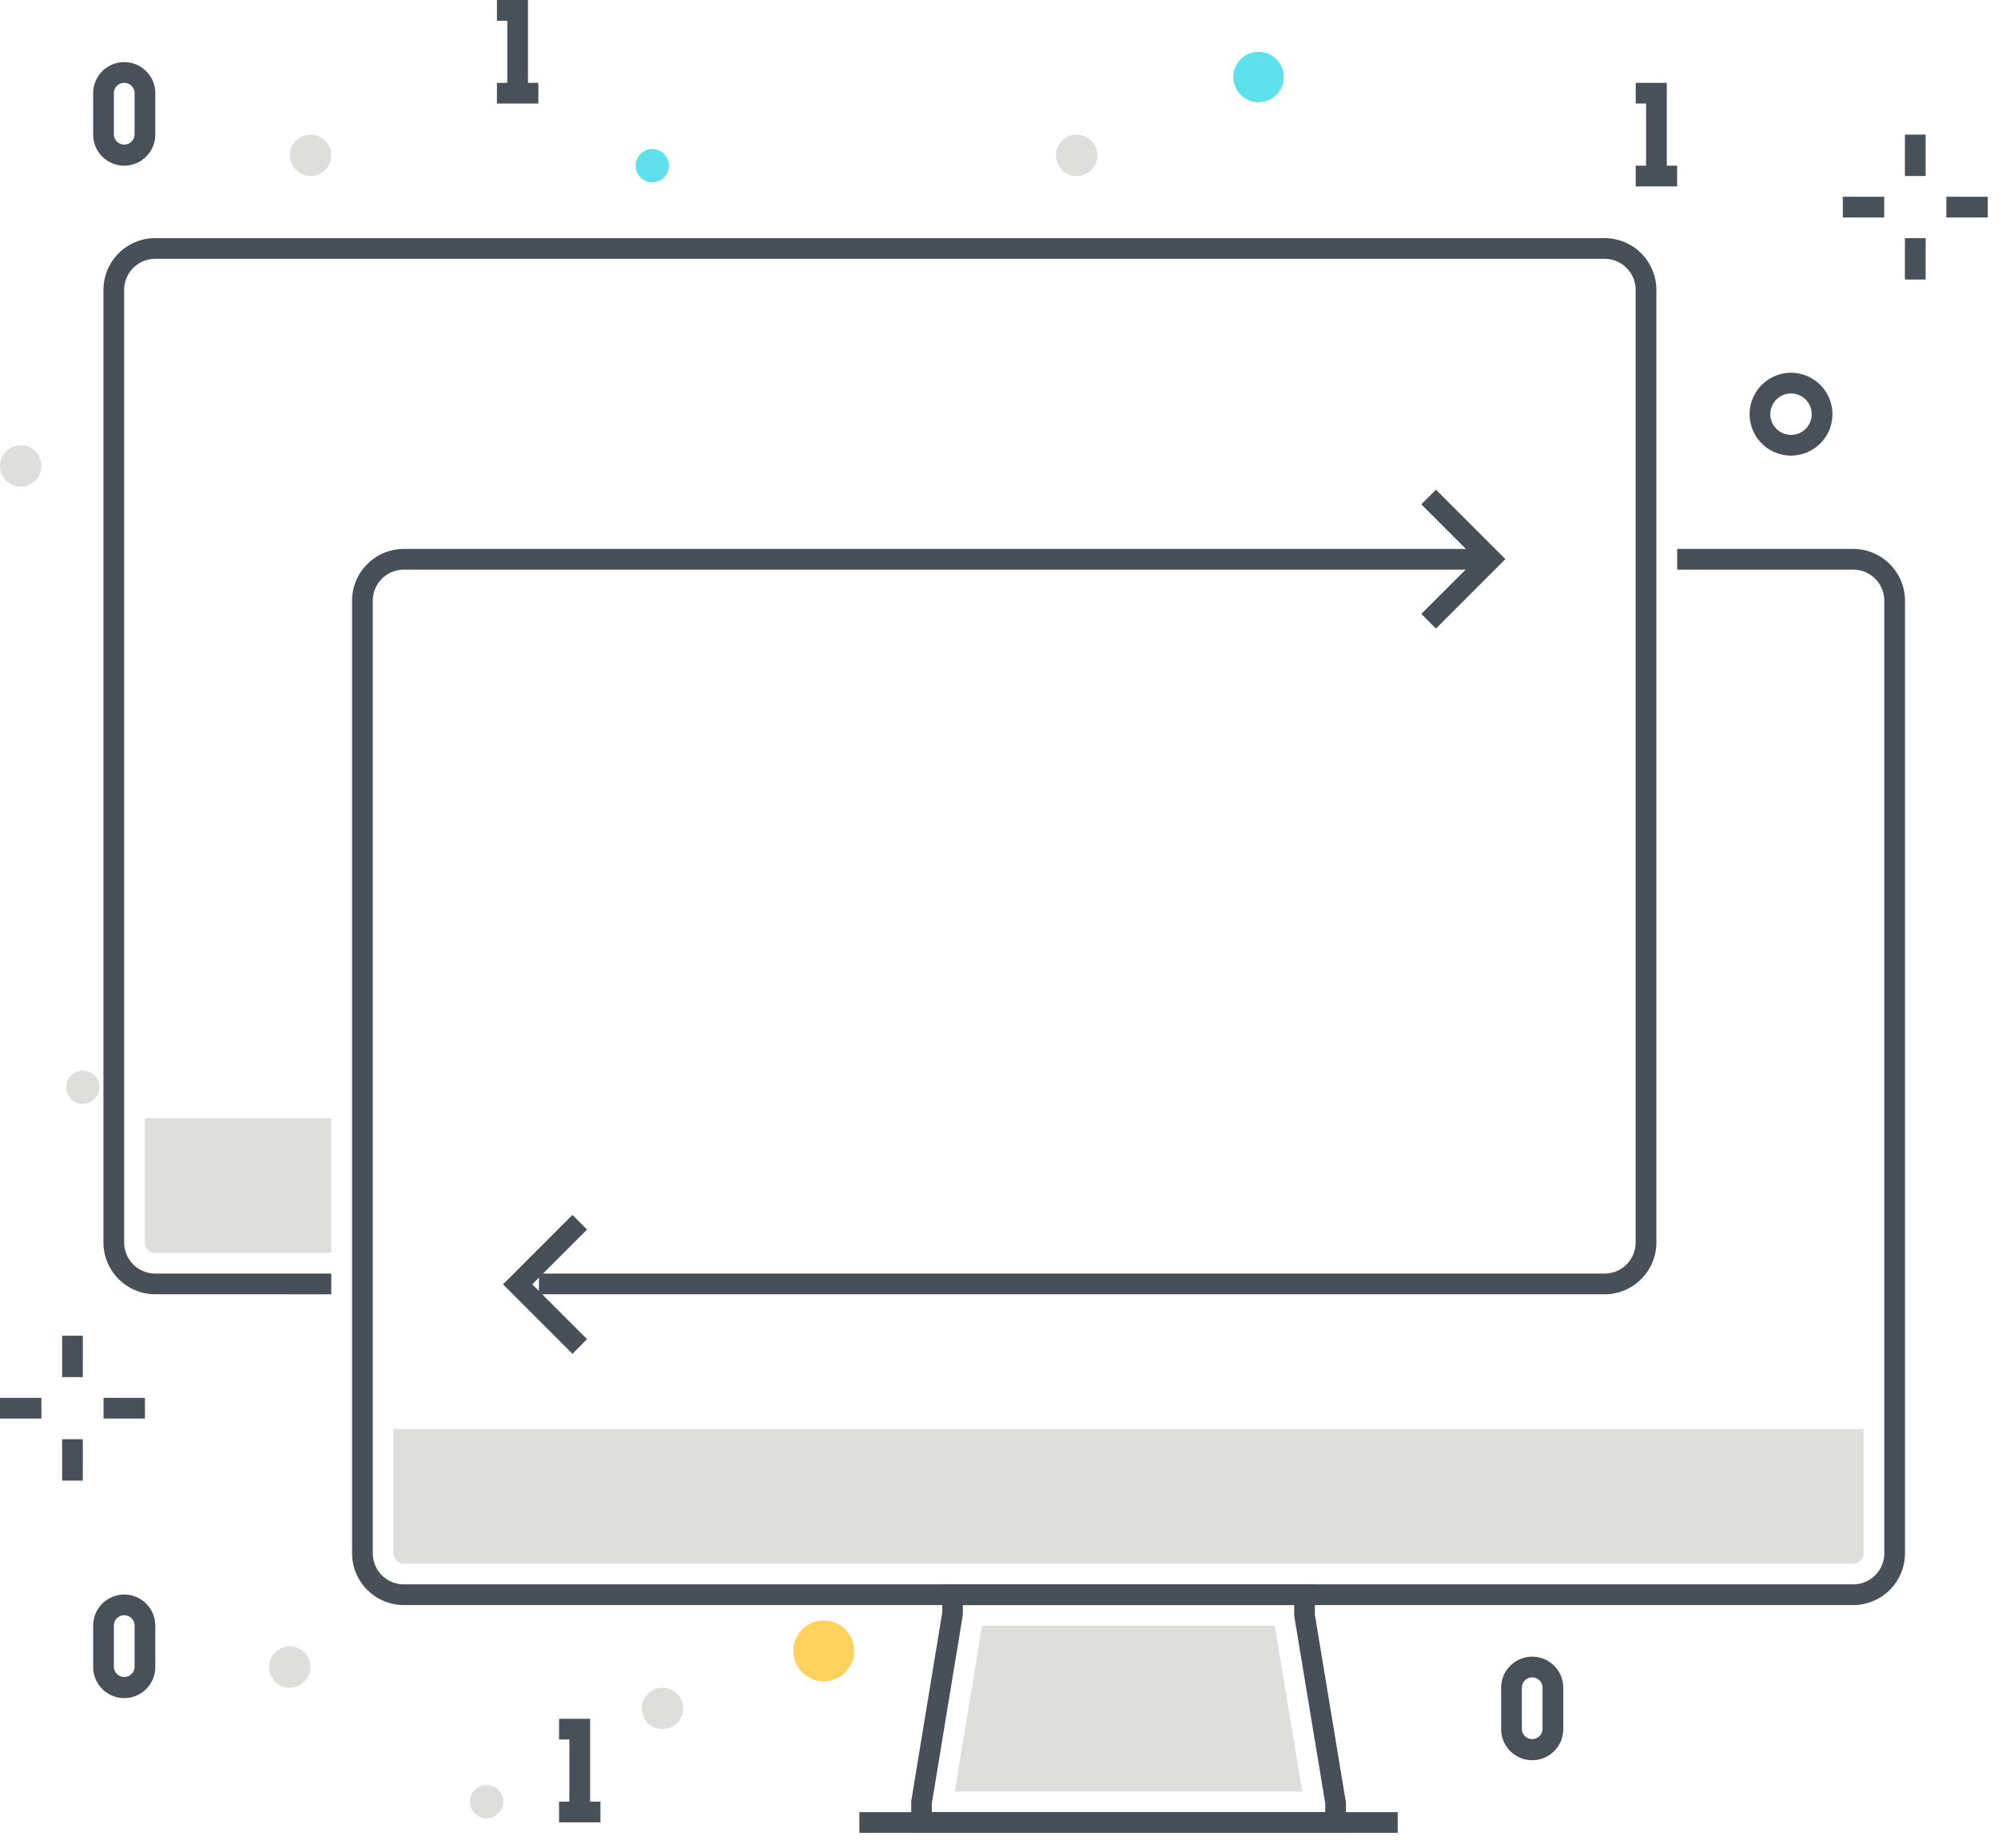 <svg xmlns="http://www.w3.org/2000/svg" width="120" height="111" viewBox="0 0 120 111">
    <g fill="none" fill-rule="nonzero">
        <path fill="#475059" d="M96.373 77.723H32.37v-1.244h64.002a1.867 1.867 0 0 0 1.865-1.865V17.408a1.867 1.867 0 0 0-1.865-1.865H9.323a1.867 1.867 0 0 0-1.866 1.865v57.206c0 1.029.837 1.865 1.866 1.865h10.574v1.244H9.323a3.113 3.113 0 0 1-3.11-3.11V17.409a3.113 3.113 0 0 1 3.11-3.109h87.05a3.113 3.113 0 0 1 3.109 3.11v57.205a3.113 3.113 0 0 1-3.11 3.109z"/>
        <path fill="#475059" d="M111.305 96.387h-87.05a3.113 3.113 0 0 1-3.11-3.109V36.073a3.113 3.113 0 0 1 3.11-3.109h65.434v1.244H24.255a1.867 1.867 0 0 0-1.866 1.865v57.205c0 1.03.837 1.866 1.866 1.866h87.05a1.867 1.867 0 0 0 1.865-1.866V36.073a1.867 1.867 0 0 0-1.865-1.865H100.73v-1.244h10.575a3.113 3.113 0 0 1 3.109 3.11v57.204a3.113 3.113 0 0 1-3.11 3.11z"/>
        <path fill="#475059" d="M80.838 110.067H54.722l.008-1.914 1.858-11.299v-1.71h22.383v1.814l1.867 11.296v1.813zm-24.873-1.243h23.63v-.52L77.727 97.01v-.622H57.832l-.009.62-1.858 11.298v.519z"/>
        <path fill="#475059" d="M51.613 108.823h32.333v1.244H51.613z"/>
        <path fill="#DEDEDD" d="M57.345 107.58h20.868l-1.651-9.949h-17.58zM23.633 85.817v7.461c0 .343.279.622.622.622h87.05a.623.623 0 0 0 .622-.622v-7.461H23.633zM19.897 67.152H8.701v7.462c0 .342.279.621.622.621h10.574v-8.083z"/>
        <path fill="#475059" d="M86.243 37.747l-.88-.88 3.292-3.29-3.292-3.292.88-.879 4.17 4.17zM34.38 81.298l-4.17-4.17 4.17-4.17.88.879-3.291 3.29 3.29 3.292z"/>
        <g>
            <g fill="#48515A">
                <path d="M114.41 8.084h1.243v2.487h-1.244zM114.41 14.301h1.243v2.487h-1.244zM116.896 11.814h2.487v1.244h-2.487zM110.68 11.814h2.486v1.244h-2.487z"/>
            </g>
            <g fill="#48515A">
                <path d="M3.731 80.212h1.244v2.487H3.731zM3.731 86.429h1.244v2.487H3.731zM6.218 83.942h2.487v1.244H6.218zM0 83.942h2.487v1.244H0z"/>
            </g>
            <circle cx="75.586" cy="4.625" r="1.516" fill="#5FE0ED"/>
            <g fill="#FFD15D" transform="translate(47.256 96.999)">
                <circle cx="2.215" cy="2.138" r="1.516"/>
                <path d="M2.215 3.965A1.828 1.828 0 0 1 .39 2.138c0-1.007.819-1.826 1.826-1.826 1.007 0 1.827.819 1.827 1.826 0 1.007-.82 1.827-1.827 1.827zm0-3.032a1.206 1.206 0 0 0 0 2.41 1.206 1.206 0 0 0 0-2.41z"/>
            </g>
            <circle cx="39.173" cy="9.949" r="1" fill="#5FE0ED"/>
            <circle cx="18.654" cy="9.327" r="1.244" fill="#DEDEDD"/>
            <circle cx="64.666" cy="9.327" r="1.244" fill="#DEDEDD"/>
            <circle cx="17.41" cy="100.108" r="1.244" fill="#DEDEDD"/>
            <circle cx="1.244" cy="27.981" r="1.244" fill="#DEDEDD"/>
            <circle cx="39.794" cy="102.596" r="1.244" fill="#DEDEDD"/>
            <circle cx="29.224" cy="108.192" r="1" fill="#DEDEDD"/>
            <circle cx="4.971" cy="65.288" r="1" fill="#DEDEDD"/>
            <path fill="#48515A" d="M107.57 27.36a2.49 2.49 0 0 1-2.488-2.488 2.49 2.49 0 0 1 2.487-2.487 2.49 2.49 0 0 1 2.487 2.487 2.49 2.49 0 0 1-2.487 2.487zm0-3.731c-.686 0-1.244.558-1.244 1.243 0 .686.558 1.244 1.243 1.244.686 0 1.244-.558 1.244-1.244 0-.685-.558-1.243-1.244-1.243z"/>
            <g fill="#48515A">
                <path d="M100.108 10.572h-1.244V6.218h-.622V4.975h1.866z"/>
                <path d="M98.242 9.95h2.487v1.244h-2.487z"/>
            </g>
            <g fill="#48515A">
                <path d="M35.442 108.814h-1.244v-4.353h-.621v-1.244h1.865z"/>
                <path d="M33.577 108.193h2.487v1.244h-2.487z"/>
            </g>
            <g fill="#48515A">
                <path d="M31.711 5.597h-1.243V1.244h-.622V0h1.865z"/>
                <path d="M29.846 4.975h2.487v1.244h-2.487z"/>
            </g>
            <path fill="#48515A" d="M7.461 9.95a1.867 1.867 0 0 1-1.865-1.866V5.596c0-1.029.837-1.865 1.865-1.865 1.03 0 1.866.836 1.866 1.865v2.488A1.867 1.867 0 0 1 7.46 9.949zm0-4.976a.622.622 0 0 0-.621.622v2.488a.622.622 0 0 0 1.243 0V5.596a.622.622 0 0 0-.622-.622zM7.461 101.974a1.867 1.867 0 0 1-1.865-1.865v-2.488c0-1.028.837-1.865 1.865-1.865 1.03 0 1.866.837 1.866 1.865v2.488a1.867 1.867 0 0 1-1.866 1.865zm0-4.975a.622.622 0 0 0-.621.622v2.488a.622.622 0 0 0 1.243 0v-2.488A.622.622 0 0 0 7.461 97zM92.025 105.705a1.867 1.867 0 0 1-1.866-1.866v-2.488c0-1.028.837-1.865 1.866-1.865 1.028 0 1.865.837 1.865 1.865v2.488a1.867 1.867 0 0 1-1.865 1.866zm0-4.975a.622.622 0 0 0-.622.621v2.488a.622.622 0 0 0 1.243 0v-2.488a.622.622 0 0 0-.621-.621z"/>
        </g>
    </g>
</svg>
